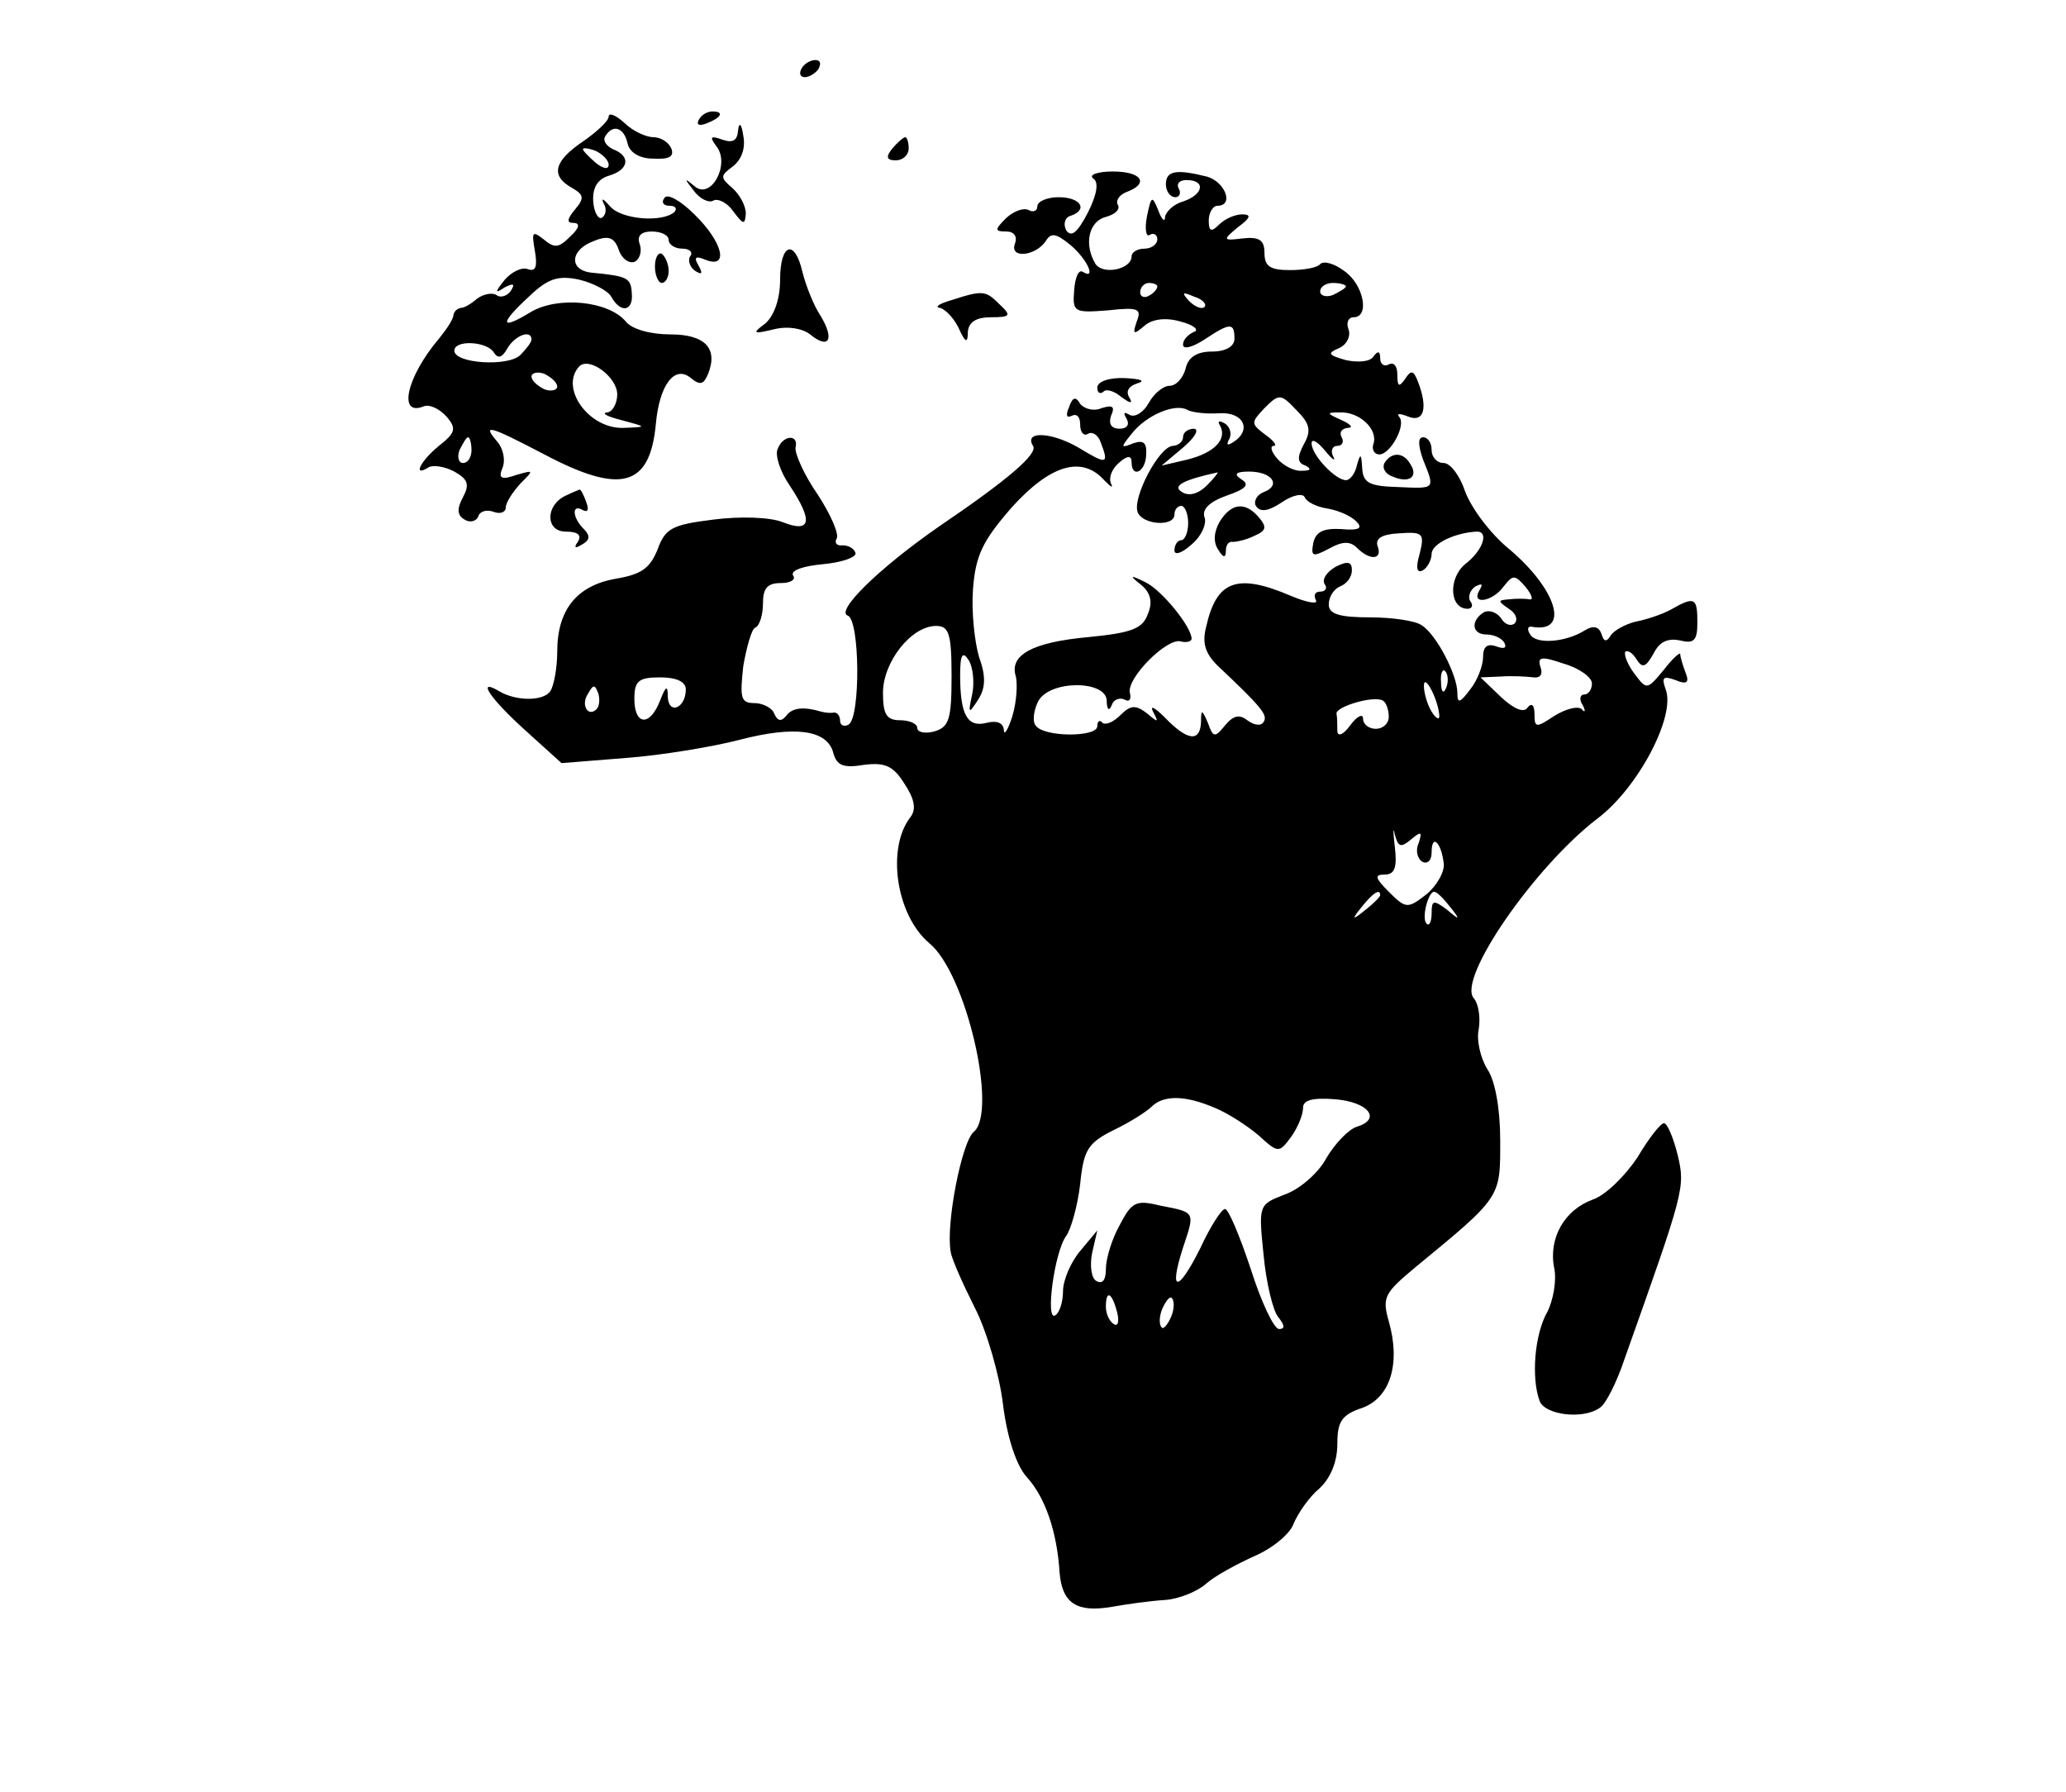<?xml version="1.0" standalone="no"?>
<!DOCTYPE svg PUBLIC "-//W3C//DTD SVG 20010904//EN"
 "http://www.w3.org/TR/2001/REC-SVG-20010904/DTD/svg10.dtd">
<svg version="1.0" xmlns="http://www.w3.org/2000/svg"
 width="241pt" height="209pt" viewBox="0 0 241 209"
 preserveAspectRatio="xMidYMid meet">

<g transform="translate(0,209) scale(0.1,-0.1)"
fill="#000000" stroke="none">
<path d="M935 2010 c-3 -5 -2 -10 4 -10 5 0 13 5 16 10 3 6 2 10 -4 10 -5 0
-13 -4 -16 -10z"/>
<path d="M710 1954 c0 -5 -14 -18 -30 -29 -34 -23 -38 -40 -13 -54 14 -8 15
-12 4 -25 -10 -12 -10 -16 -2 -16 8 0 7 -6 -4 -16 -13 -13 -18 -14 -31 -3 -13
10 -14 9 -10 -14 3 -18 1 -24 -8 -21 -7 3 -19 -3 -27 -12 -12 -15 -12 -17 0
-9 10 5 12 4 7 -4 -4 -6 -12 -9 -17 -5 -5 3 -15 1 -22 -4 -7 -6 -15 -11 -19
-11 -5 -1 -8 -4 -9 -8 0 -5 -8 -17 -17 -28 -38 -45 -48 -91 -18 -79 7 3 19 -3
27 -12 12 -14 10 -19 -9 -34 -22 -18 -31 -37 -12 -25 5 3 19 1 30 -5 16 -9 18
-15 10 -30 -7 -13 -7 -21 2 -26 6 -4 14 -2 16 4 2 6 10 8 18 5 8 -3 14 0 14 5
0 6 8 18 17 28 16 16 16 16 -5 10 -17 -6 -21 -4 -16 8 4 9 1 23 -6 31 -18 21
-10 19 55 -15 89 -47 123 -38 130 35 4 46 22 70 41 54 11 -9 15 -7 20 5 12 30
-4 46 -44 46 -23 0 -45 6 -52 15 -20 24 -79 30 -111 11 -36 -22 -37 -14 -1 19
21 20 33 24 57 19 17 -4 34 -13 38 -20 11 -20 26 -17 24 4 -1 18 -5 20 -47 24
-27 3 -25 27 3 37 17 7 24 4 29 -11 4 -11 13 -16 19 -13 6 4 8 13 5 21 -3 9 2
14 14 14 11 0 20 -4 20 -10 0 -5 7 -10 16 -10 8 0 13 -4 9 -9 -3 -5 0 -13 6
-17 8 -5 9 -3 4 6 -6 10 -4 12 8 7 28 -11 20 21 -13 53 -16 16 -32 25 -35 19
-4 -5 -1 -9 6 -9 7 0 9 -3 6 -7 -14 -13 -62 -9 -75 6 -8 9 -11 11 -8 4 4 -6 3
-14 -2 -17 -4 -2 -9 6 -10 19 -1 16 5 26 18 30 24 7 26 23 5 31 -8 4 -12 10
-9 15 9 15 22 10 26 -8 2 -10 13 -18 30 -18 18 -1 25 2 21 12 -3 7 -12 13 -21
13 -8 0 -24 7 -34 17 -10 9 -18 12 -18 7z m0 -56 c0 -6 -6 -5 -15 2 -8 7 -15
14 -15 16 0 2 7 1 15 -2 8 -4 15 -11 15 -16z m-90 -204 c0 -3 -6 -11 -13 -18
-14 -14 -77 -10 -77 5 0 13 38 11 46 -2 5 -8 10 -6 16 5 9 15 28 22 28 10z
m100 -64 c0 -11 -6 -21 -12 -21 -7 -1 1 -5 17 -9 30 -8 30 -8 3 -9 -41 -2 -76
47 -52 72 12 11 44 -13 44 -33z m-70 9 c0 -4 -7 -6 -15 -3 -8 4 -15 10 -15 15
0 4 7 6 15 3 8 -4 15 -10 15 -15z m-100 -74 c0 -8 -4 -15 -10 -15 -5 0 -7 7
-4 15 4 8 8 15 10 15 2 0 4 -7 4 -15z"/>
<path d="M815 1950 c-3 -6 1 -7 9 -4 18 7 21 14 7 14 -6 0 -13 -4 -16 -10z"/>
<path d="M861 1938 c-1 -12 -6 -15 -18 -11 -14 5 -16 4 -7 -8 16 -21 -7 -63
-26 -46 -12 10 -12 9 -1 -5 7 -10 18 -15 23 -12 5 3 16 -2 23 -12 12 -16 14
-17 15 -3 0 9 -7 22 -16 30 -14 12 -14 14 1 25 10 8 15 21 12 36 -2 14 -5 16
-6 6z"/>
<path d="M1041 1917 c-8 -10 -7 -14 4 -14 8 0 15 6 15 14 0 7 -2 13 -4 13 -2
0 -9 -6 -15 -13z"/>
<path d="M1275 1882 c7 -4 5 -18 -6 -40 -12 -23 -19 -29 -25 -21 -4 7 -2 15 4
17 22 7 13 22 -13 22 -14 0 -25 -5 -25 -11 0 -5 -5 -7 -10 -4 -6 3 -17 -1 -26
-9 -14 -14 -14 -16 0 -16 9 0 13 -6 10 -14 -7 -18 24 -15 36 3 6 10 12 9 29
-5 20 -17 30 -41 14 -31 -5 3 -9 -7 -10 -22 -2 -25 0 -26 39 -23 36 4 40 2 34
-13 -5 -15 -4 -16 9 -5 9 8 25 10 42 5 16 -4 22 -10 16 -12 -7 -3 -13 -9 -13
-15 0 -6 11 -3 25 6 30 20 35 20 35 1 0 -9 -10 -15 -26 -15 -17 0 -28 -6 -31
-20 -3 -11 -11 -20 -19 -20 -7 0 -18 -9 -24 -20 -6 -11 -16 -17 -22 -14 -7 4
-8 3 -4 -4 4 -7 1 -12 -8 -12 -10 0 -13 6 -10 15 5 11 2 13 -11 9 -9 -4 -20
-1 -25 5 -5 9 -9 8 -13 -4 -4 -9 -3 -13 3 -10 6 3 10 -1 10 -10 0 -9 4 -14 9
-11 5 3 12 -1 15 -10 10 -26 7 -26 -26 -6 -31 18 -64 20 -53 2 6 -9 -27 -38
-111 -95 -69 -48 -120 -98 -105 -103 14 -5 15 -118 1 -127 -5 -3 -10 -1 -10 4
0 6 -3 10 -7 10 -5 -1 -11 0 -15 1 -20 6 -34 5 -41 -5 -6 -7 -10 -6 -14 3 -2
6 -13 12 -23 12 -16 0 -17 6 -13 43 4 23 10 44 14 45 5 2 9 15 9 28 0 18 5 24
21 24 11 0 18 4 14 9 -3 6 13 11 35 13 22 2 39 8 38 13 -2 6 -9 9 -15 9 -7 -1
-10 3 -7 8 3 5 -7 28 -22 51 -16 23 -27 48 -26 55 4 16 -15 15 -21 -2 -3 -7 3
-26 14 -42 28 -42 25 -56 -8 -43 -15 6 -50 7 -81 3 -48 -6 -56 -10 -65 -35 -9
-22 -19 -29 -49 -34 -45 -8 -68 -36 -68 -85 0 -19 -4 -40 -8 -46 -8 -12 -40
-12 -60 0 -27 16 -10 -9 31 -46 l42 -38 75 6 c41 3 101 13 132 21 65 17 103
12 110 -15 4 -15 12 -18 36 -14 24 3 34 -1 47 -22 12 -18 14 -30 7 -39 -28
-36 -17 -114 22 -147 43 -35 80 -196 52 -220 -14 -11 -33 -108 -27 -140 1 -8
14 -37 28 -65 14 -27 29 -79 33 -113 5 -40 16 -72 28 -85 21 -23 35 -63 38
-111 3 -36 20 -47 61 -40 17 3 45 7 62 8 16 1 38 10 48 19 10 9 36 23 56 32
21 9 42 26 46 38 5 12 18 31 30 41 13 12 21 31 21 52 0 26 5 34 29 42 33 12
45 52 31 101 -8 28 -5 33 31 63 101 83 99 81 99 148 0 37 -6 70 -15 83 -8 13
-13 34 -10 47 2 13 0 29 -6 36 -19 23 71 153 144 209 48 36 92 120 80 151 -5
14 -3 16 11 11 14 -6 17 -3 12 9 -3 8 -6 18 -6 21 0 3 -9 -5 -19 -18 -20 -24
-20 -24 -35 -4 -8 11 -12 22 -10 25 3 2 9 -2 13 -9 7 -11 11 -9 20 7 7 14 17
18 31 15 16 -4 20 0 20 21 0 29 -3 31 -31 15 -11 -6 -30 -12 -41 -14 -12 -3
-25 -10 -29 -16 -5 -8 -8 -8 -11 2 -3 8 -9 10 -19 4 -22 -14 -57 -17 -64 -5
-4 6 -3 10 2 9 45 -8 29 44 -27 91 -22 18 -44 48 -51 67 -6 18 -17 33 -25 33
-8 0 -14 7 -14 15 0 8 -4 15 -10 15 -6 0 -6 -9 0 -26 14 -35 15 -34 -30 -32
-33 1 -40 5 -41 22 -1 17 -2 18 -6 4 -2 -10 -8 -18 -13 -18 -12 0 -40 29 -40
43 0 6 7 2 16 -9 8 -10 13 -13 9 -6 -3 6 -1 12 5 12 6 0 8 5 5 10 -3 6 0 10 7
11 7 0 4 4 -7 9 -18 8 -18 9 -2 9 23 1 45 -20 39 -37 -2 -6 1 -12 7 -12 13 0
32 35 23 44 -3 4 1 4 11 0 18 -7 23 10 11 41 -5 13 -8 14 -15 3 -7 -10 -9 -9
-9 5 0 10 -4 15 -10 12 -5 -3 -10 0 -10 7 0 9 -3 9 -8 2 -4 -6 -18 -7 -32 -4
-21 6 -22 8 -8 14 9 4 14 14 11 22 -3 8 0 14 6 14 19 0 12 38 -11 54 -12 9
-24 12 -28 8 -3 -4 -18 -7 -35 -7 -23 0 -30 4 -30 20 0 15 -6 19 -25 17 -24
-3 -24 -2 -6 13 15 11 16 15 5 15 -8 0 -20 -5 -27 -12 -9 -9 -12 -8 -12 5 0 9
5 17 10 17 20 0 9 28 -12 34 -36 9 -48 7 -48 -9 0 -8 5 -15 11 -15 5 0 7 5 4
10 -3 6 1 10 9 10 23 0 20 -17 -4 -25 -11 -3 -20 -12 -21 -18 0 -7 -4 -3 -8 8
-7 17 -8 17 -13 -7 -3 -15 -1 -25 3 -22 5 3 9 0 9 -5 0 -6 -7 -11 -15 -11 -8
0 -15 -4 -15 -9 0 -15 -33 -22 -42 -9 -14 23 -8 50 12 55 11 3 17 9 14 14 -3
5 2 12 10 15 27 10 18 24 -16 24 -18 0 -28 -4 -23 -8z m75 -126 c0 -3 -4 -8
-10 -11 -5 -3 -10 -1 -10 4 0 6 5 11 10 11 6 0 10 -2 10 -4z m220 0 c0 -2 -7
-6 -15 -10 -8 -3 -15 -1 -15 4 0 6 7 10 15 10 8 0 15 -2 15 -4z m-165 -24 c-3
-3 -11 0 -18 7 -9 10 -8 11 6 5 10 -3 15 -9 12 -12z m116 -160 c-8 -15 -8 -22
2 -25 7 -4 6 -6 -4 -6 -9 -1 -22 6 -29 14 -7 8 -9 15 -4 15 4 0 0 6 -10 13
-17 13 -17 14 -1 31 17 17 19 17 37 -2 16 -16 18 -24 9 -40z m-99 36 c29 2 39
-20 16 -34 -6 -4 -8 -3 -4 4 3 6 1 14 -5 18 -7 4 -9 3 -6 -2 9 -16 -6 -32 -38
-40 l-30 -7 25 21 c14 12 19 21 13 22 -7 0 -13 -4 -13 -10 0 -5 -6 -10 -12
-10 -16 -1 -47 -60 -41 -77 5 -15 43 -18 43 -3 0 6 4 10 8 10 4 0 8 -9 8 -20
0 -11 -4 -20 -8 -20 -4 0 -8 -5 -8 -12 0 -6 9 -3 20 7 12 10 18 25 15 32 -3 9
6 18 26 25 23 8 27 13 17 19 -9 6 -7 9 9 9 27 0 38 -16 17 -24 -8 -3 -12 -11
-9 -16 5 -8 15 -6 30 4 13 9 25 11 27 6 2 -5 13 -11 26 -13 12 -2 27 -8 34
-15 8 -8 4 -11 -18 -9 -20 1 -29 -3 -32 -16 -3 -16 -1 -17 18 -7 16 9 25 9 33
1 15 -15 30 -14 24 2 -3 9 5 14 25 15 28 2 30 0 24 -24 -5 -17 -3 -23 4 -19 5
3 10 12 10 19 0 12 28 25 53 26 14 0 7 -22 -14 -38 -20 -17 -18 -52 3 -52 5 0
7 4 3 9 -3 5 0 13 6 17 8 4 9 3 5 -4 -11 -18 15 -14 28 4 11 14 13 14 26 -1 7
-9 9 -15 4 -14 -5 1 -16 1 -24 0 -13 -1 -13 -2 0 -11 8 -5 11 -12 7 -17 -5 -4
-12 -1 -16 6 -5 7 -14 10 -20 7 -16 -10 -14 -26 3 -26 8 0 18 -4 21 -10 3 -6
-1 -7 -9 -4 -11 4 -16 0 -16 -12 0 -11 -7 -28 -15 -38 -12 -16 -15 -17 -15 -4
0 21 -25 69 -42 79 -7 5 -34 9 -60 9 -36 0 -48 4 -48 15 0 9 6 18 13 21 8 3
14 11 14 19 0 10 -5 11 -19 4 -10 -6 -16 -14 -13 -20 4 -5 1 -9 -5 -9 -6 0 -8
-4 -5 -10 3 -5 -10 -3 -29 5 -63 27 -87 18 -99 -36 -5 -19 -1 -31 13 -45 53
-50 59 -58 54 -66 -3 -5 -11 -4 -19 2 -9 7 -16 6 -26 -6 -12 -15 -14 -14 -20
3 -7 16 -8 16 -8 1 -1 -24 -16 -22 -42 5 -12 12 -18 15 -14 7 7 -13 6 -13 -7
-2 -13 10 -19 10 -31 -2 -8 -8 -17 -12 -21 -9 -3 4 -6 2 -6 -4 0 -13 -63 -13
-72 1 -4 5 -2 18 3 28 13 25 79 25 80 1 0 -11 3 -13 6 -5 2 6 9 9 15 6 5 -3 8
0 6 8 -4 17 43 64 59 60 7 -2 13 0 13 3 0 14 -35 57 -54 66 -18 9 -19 8 -5 -3
11 -9 14 -20 8 -34 -6 -17 -18 -22 -69 -27 -66 -6 -93 -21 -85 -46 2 -9 1 -29
-4 -46 -5 -16 -10 -24 -10 -16 -1 8 -8 11 -20 8 -23 -6 -31 10 -31 56 0 24 3
28 10 17 5 -8 7 -26 4 -40 -5 -23 -4 -23 7 -6 9 14 9 28 1 50 -5 17 -9 52 -7
79 3 39 11 56 45 95 45 50 82 61 108 32 8 -8 11 -10 8 -4 -3 7 1 17 9 24 10 9
15 9 15 1 0 -19 16 -12 17 8 1 15 -3 18 -15 14 -15 -6 -15 -5 -2 11 17 22 51
36 65 28 5 -3 22 -5 37 -4z m-14 -84 c-10 -10 -21 -13 -29 -8 -12 7 0 14 41
23 2 1 -3 -6 -12 -15z m-298 -223 c0 -50 -3 -59 -20 -64 -11 -3 -20 -1 -20 4
0 5 -9 9 -20 9 -16 0 -20 7 -20 32 0 36 33 78 62 78 15 0 18 -9 18 -59z m747
-8 c0 -7 -4 -13 -9 -13 -5 0 -6 -6 -2 -12 4 -7 3 -10 -1 -5 -5 4 -19 0 -32 -8
-21 -14 -23 -14 -23 2 0 10 -3 14 -8 8 -4 -7 -16 -2 -31 12 l-24 23 24 1 c13
1 30 0 38 -1 8 -1 11 4 8 12 -4 12 1 13 27 4 18 -5 33 -16 33 -23z m-170 -5
c-3 -8 -6 -5 -6 6 -1 11 2 17 5 13 3 -3 4 -12 1 -19z m-887 -2 c0 -22 -20 -30
-21 -9 0 14 -2 14 -9 -4 -12 -31 -30 -29 -30 2 0 21 5 25 30 25 19 0 30 -5 30
-14z m879 -31 c0 -5 -4 -3 -9 5 -5 8 -9 22 -9 30 0 16 17 -16 18 -35z m-983 8
c-10 -10 -19 5 -10 18 6 11 8 11 12 0 2 -7 1 -15 -2 -18z m924 -9 c0 -8 -7
-14 -15 -14 -8 0 -15 5 -15 12 0 6 -7 3 -15 -8 -8 -11 -15 -14 -15 -6 0 6 0
15 -1 20 0 8 43 21 54 15 4 -2 7 -11 7 -19z m26 -143 c12 10 13 9 9 -4 -4 -8
-2 -18 4 -22 6 -3 11 1 11 11 0 22 11 12 14 -12 2 -10 -8 -27 -20 -37 -22 -17
-24 -17 -44 3 -16 16 -17 20 -5 20 12 0 15 8 12 33 -2 17 -2 24 0 14 4 -15 7
-16 19 -6z m-36 -65 c0 -2 -8 -10 -17 -17 -16 -13 -17 -12 -4 4 13 16 21 21
21 13z m81 -13 c13 -16 12 -17 -3 -4 -16 12 -18 11 -18 -4 0 -10 -3 -16 -6
-12 -6 6 2 37 9 37 3 0 11 -8 18 -17z m-274 -235 c15 -6 38 -21 51 -32 23 -21
24 -21 38 -2 8 11 14 26 14 34 0 9 11 12 37 10 39 -3 55 -23 26 -32 -10 -3
-26 -20 -36 -37 -9 -17 -31 -36 -48 -42 -31 -12 -31 -12 -25 -71 3 -32 11 -65
17 -72 8 -10 8 -14 1 -14 -6 0 -21 32 -33 70 -13 39 -26 70 -30 70 -4 0 -17
-20 -29 -46 -26 -52 -37 -52 -20 1 14 42 15 41 -27 49 -28 7 -33 4 -47 -23 -9
-16 -16 -39 -16 -51 0 -13 -4 -18 -11 -14 -6 3 -8 18 -5 33 l6 26 -20 -24
c-11 -13 -20 -34 -20 -47 0 -12 -4 -25 -9 -28 -12 -8 -1 75 13 93 5 7 13 34
16 60 4 40 9 48 39 63 19 9 39 22 44 27 14 14 39 14 74 -1z m-114 -238 c3 -11
1 -18 -4 -14 -5 3 -9 12 -9 20 0 20 7 17 13 -6z m63 -6 c-4 -9 -9 -15 -11 -12
-3 3 -3 13 1 22 4 9 9 15 11 12 3 -3 3 -13 -1 -22z"/>
<path d="M1423 1482 c-7 -12 -8 -24 -2 -33 6 -10 9 -10 9 -1 0 6 3 11 8 10 4
0 15 2 25 7 14 6 15 10 6 21 -16 19 -32 18 -46 -4z"/>
<path d="M764 1779 c0 -10 4 -19 8 -19 4 0 8 6 8 14 0 8 -4 17 -8 20 -4 2 -8
-4 -8 -15z"/>
<path d="M910 1764 c0 -23 -7 -42 -17 -51 -16 -12 -15 -13 10 -7 16 4 33 1 42
-6 22 -18 29 -6 12 22 -8 12 -17 35 -21 51 -9 39 -26 33 -26 -9z"/>
<path d="M1110 1740 c-14 -4 -20 -8 -14 -9 6 -1 16 -11 22 -23 8 -18 11 -19
11 -5 1 11 9 17 27 17 23 0 24 2 10 15 -16 16 -19 17 -56 5z"/>
<path d="M1280 1638 c0 -6 3 -8 7 -5 3 4 13 1 21 -6 11 -8 14 -8 9 0 -4 7 0
13 10 16 10 3 3 5 -14 6 -19 1 -33 -4 -33 -11z"/>
<path d="M1615 1550 c-3 -6 1 -13 10 -16 19 -8 30 0 20 15 -8 14 -22 14 -30 1z"/>
<path d="M660 1512 c-24 -11 -24 -42 0 -42 14 0 19 -4 14 -12 -5 -7 -3 -8 5
-3 9 5 10 10 2 18 -14 14 -14 30 -1 22 6 -3 7 1 4 9 -3 9 -7 16 -8 15 0 0 -8
-3 -16 -7z"/>
<path d="M1910 740 c-14 -21 -37 -44 -52 -49 -33 -12 -52 -45 -45 -80 3 -14
-1 -37 -8 -51 -15 -26 -19 -77 -9 -104 6 -16 50 -22 70 -8 7 4 20 30 29 57 70
197 71 200 62 238 -5 20 -12 37 -16 37 -4 0 -18 -18 -31 -40z"/>
</g>
</svg>
